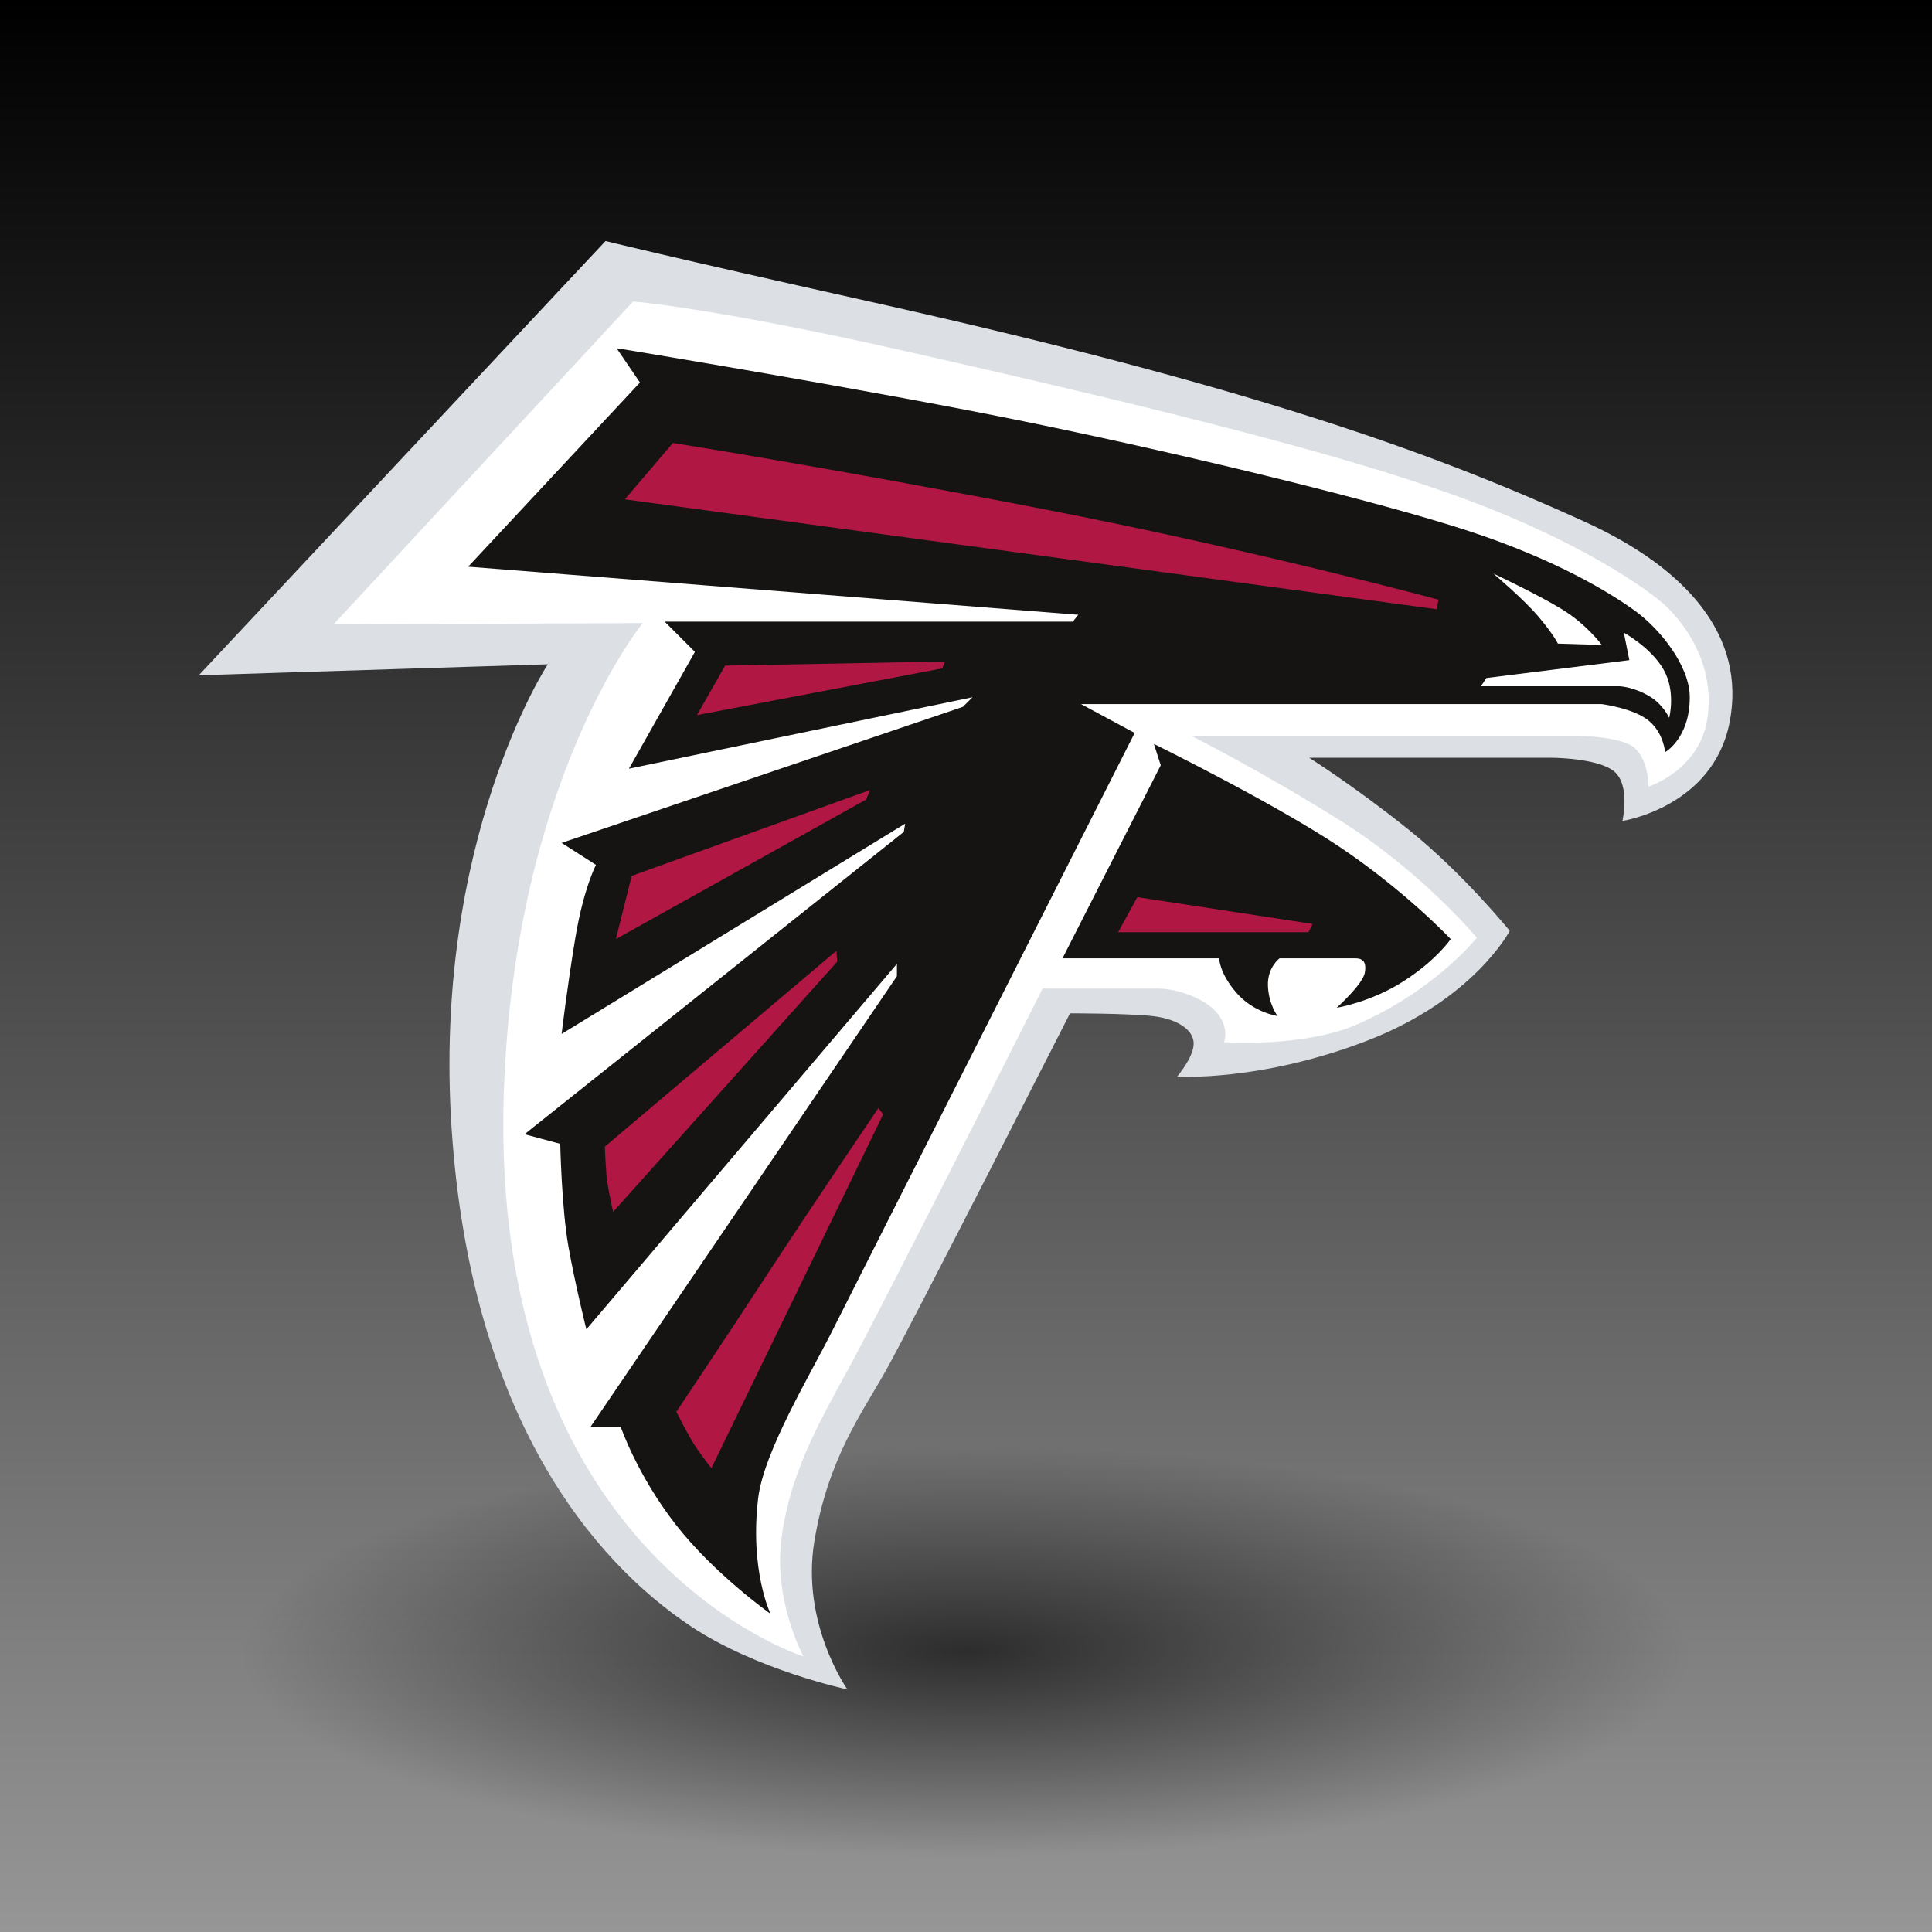 <?xml version="1.0" encoding="UTF-8" standalone="no"?>
<!-- Created with Inkscape (http://www.inkscape.org/) -->
<svg id="svg3837" xmlns:rdf="http://www.w3.org/1999/02/22-rdf-syntax-ns#" xmlns="http://www.w3.org/2000/svg" height="256" width="256" version="1.1" xmlns:cc="http://creativecommons.org/ns#" xmlns:xlink="http://www.w3.org/1999/xlink" xmlns:dc="http://purl.org/dc/elements/1.1/">
 <defs id="defs3839">
  <linearGradient id="linearGradient4389" y2="924.36" gradientUnits="userSpaceOnUse" x2="255.5" gradientTransform="matrix(1.004 0 0 1.004 795.86 -1056)" y1="924.36" x1=".498">
   <stop id="stop4393" offset="0"/>
   <stop id="stop4395" stop-color="#969696" offset="1"/>
  </linearGradient>
  <radialGradient id="radialGradient4421" gradientUnits="userSpaceOnUse" cy="208.25" cx="139" gradientTransform="matrix(1 0 0 .319 0 141.88)" r="85.5">
   <stop id="stop4417" stop-opacity=".652" offset="0"/>
   <stop id="stop4419" stop-opacity="0" offset="1"/>
  </radialGradient>
  <filter id="filter4515" height="1.512" width="1.163" y="-.256" x="-.082">
   <feGaussianBlur id="feGaussianBlur4517" stdDeviation="5.816"/>
  </filter>
 </defs>
 <g id="layer1" transform="translate(0 -796.36)">
  <rect id="rect3845" transform="rotate(90)" height="256" width="256" y="-256" x="796.36" fill="url(#linearGradient4389)"/>
  <path id="path4413" d="m224.5 208.25a85.5 27.25 0 1 1 -171 0 85.5 27.25 0 1 1 171 0z" transform="matrix(1.123 0 0 1 -28.07 806.86)" filter="url(#filter4515)" fill="url(#radialGradient4421)"/>
  <g id="layer1-6" fill-rule="evenodd" transform="matrix(.925 0 0 .925 11.665 674.96)">
   <g id="g8" fill="#dce0e5" transform="matrix(1.25 0 0 1.25 15.869 165.77)">
    <path id="path10" d="m163.15 66.457s10.395-1.575 12.285-11.339c1.88-9.764-4.76-17.566-16.7-22.992-17.32-7.874-38.11-15.433-81.889-25.196-23.641-5.274-30.237-6.93-30.237-6.93s-46.614 49.764-46.614 49.764l40-1.26s-13.228 20.157-11.023 53.228c2.204 33.071 16.28 49.593 27.401 57.008 7.56 5.039 17.953 7.244 17.953 7.244s-5.354-7.559-3.78-17.008c1.575-9.449 5.354-14.488 8.189-19.528 2.835-5.039 21.103-40.944 21.103-40.944s6.614 0 9.448 0.314c2.835 0.316 4.725 1.575 4.725 3.151 0 1.574-1.89 3.779-1.89 3.779s9.449 0.63 21.732-4.095c12.284-4.723 16.378-12.598 16.378-12.598s-5.354-6.613-11.653-11.653c-6.3-5.039-11.339-8.188-11.339-8.188h27.717s5.354 0 7.244 1.574c1.89 1.575 0.944 5.67 0.944 5.67z"/>
   </g>
   <g id="g12" fill="#fff" transform="matrix(1.25 0 0 1.25 35.16 174.43)">
    <path id="path14" d="m150.71 55.59s5.985-1.89 6.773-8.031c0.787-6.142-2.678-10.551-4.567-12.441-1.89-1.89-10.237-7.874-24.883-13.07-12.06-4.281-30.392-9.135-63.305-16.536-21.365-4.805-30.394-5.512-30.394-5.512s-34.331 37.008-34.331 37.008l35.434-0.158s-14.649 17.97-15.905 53.543c-1.89 53.544 34.331 64.882 34.331 64.882s-3.465-6.299-2.521-13.543c0.945-7.244 4.095-12.913 7.56-19.213 3.465-6.299 22.362-43.778 22.362-43.778h13.228c2.362 0 5.67 1.26 6.928 2.991 1.261 1.732 0.63 3.149 0.63 3.149s9.141 0.645 15.276-2.046c8.976-3.937 13.702-9.921 13.702-9.921s-6.3-7.559-15.591-13.386c-9.291-5.827-17.166-9.764-17.166-9.764h43.938s5.353 0 6.929 1.417c1.574 1.417 1.574 4.409 1.574 4.409z"/>
   </g>
   <g id="g16" fill="#161413" transform="matrix(1.25 0 0 1.25 54.452 181.12)">
    <path id="path18" d="m137.16 46.3s2.835-1.572 2.835-6.3c0-3.622-3.465-7.874-6.299-9.921-2.835-2.047-8.976-5.827-19.055-9.134-10.07-3.307-31.333-8.504-49.601-12.283-18.267-3.78-48.031-8.662-48.031-8.662s2.678 3.938 2.678 3.938-19.686 21.102-19.686 21.102l69.921 5.512s-0.63 0.787-0.63 0.787h-46.771l3.465 3.465-7.56 13.386 39.37-8.189-1.101 1.103-45.984 15.591 3.937 2.52s-1.417 2.677-2.362 8.347c-0.944 5.669-1.574 11.023-1.574 11.023l39.37-24.095s-0.158 0.945-0.158 0.945l-43.464 34.645 4.094 1.102s0.158 7.402 0.945 11.811 2.047 9.449 2.047 9.449 35.591-41.889 35.591-41.889v1.417s-35.118 51.653-35.118 51.653h3.465s1.89 5.512 6.299 11.181c4.41 5.67 10.866 10.236 10.866 10.236s-2.392-4.946-1.417-13.227c0.63-5.355 5.984-14.174 8.504-19.213 2.52-5.04 34.646-68.504 34.646-68.504l-6.142-3.308h59.686s3.622 0.473 5.354 1.891c1.732 1.417 1.889 3.622 1.889 3.622z"/>
   </g>
   <g id="g20" fill="#fff" transform="matrix(1.25 0 0 1.25 199.53 221.87)">
    <path id="path22" d="m21.574 9.764s0.788-2.992-0.63-5.512c-1.417-2.52-4.567-4.252-4.567-4.252l0.63 3.149-16.378 2.048s-0.629 0.944-0.629 0.944h15.905s1.653 0.079 3.465 1.182c1.533 0.934 2.204 2.44 2.204 2.44z"/>
   </g>
   <g id="g24" fill="#fff" transform="matrix(1.25 0 0 1.25 201.3 213.4)">
    <path id="path26" d="m12.441 8.19s-1.732-2.362-4.567-4.095c-2.835-1.732-7.874-4.095-7.874-4.095s3.464 2.913 5.196 4.961c1.732 2.047 2.205 3.07 2.205 3.07l5.04 0.158z"/>
   </g>
   <g id="g28" fill="#b01742" transform="matrix(1.25 0 0 1.25 76.893 194.7)">
    <path id="path30" d="m93.229 17.953s-21.002-5.681-45.355-10.394c-24.41-4.724-42.362-7.559-42.362-7.559-0 0-5.512 6.457-5.512 6.457l93.071 12.599 0.158-1.103z"/>
   </g>
   <g id="g32" fill="#b01742" transform="matrix(1.25 0 0 1.25 87.228 226)">
    <path id="path34" d="m28.425 0l-25.196 0.473-3.228 5.67s28.11-5.354 28.11-5.354 0.314-0.788 0.314-0.788z"/>
   </g>
   <g id="g36" fill="#b01742" transform="matrix(1.25 0 0 1.25 75.613 244.41)">
    <path id="path38" d="m29.135 0s-27.323 9.843-27.323 9.843l-1.812 7.244 28.662-15.984 0.473-1.103z"/>
   </g>
   <g id="g40" fill="#b01742" transform="matrix(1.25 0 0 1.25 74.038 267.44)">
    <path id="path42" d="m26.536 0l-26.536 22.44s0.079 2.913 0.315 4.331c0.236 1.417 0.63 3.15 0.63 3.15l25.669-28.662-0.078-1.26z"/>
   </g>
   <g id="g44" fill="#b01742" transform="matrix(1.25 0 0 1.25 84.275 289.98)">
    <path id="path46" d="m23.149 0s-7.638 11.261-12.834 19.214c-5.197 7.952-10.315 15.59-10.315 15.59s1.181 2.362 1.969 3.622c0.787 1.26 2.047 2.835 2.047 2.835s19.686-40.552 19.686-40.552-0.552-0.709-0.552-0.709z"/>
   </g>
   <g id="g48" fill="#161413" transform="matrix(1.25 0 0 1.25 139.59 237.81)">
    <path id="path50" d="m10.473 0s13.937 6.851 21.417 11.891c7.481 5.039 12.599 10.472 12.599 10.472s-1.575 2.362-5.355 4.803c-3.779 2.441-7.717 3.071-7.717 3.071s2.993-2.677 3.229-4.016c0.236-1.339-0.314-1.653-1.103-1.653h-8.661s-1.417 1.023-1.339 3.149c0.08 2.126 1.103 3.464 1.103 3.464s-2.756-0.393-4.725-2.676c-1.968-2.283-1.968-3.937-1.968-3.937h-17.953l11.26-22.126c0-0.001-0.787-2.442-0.787-2.442z"/>
   </g>
   <g id="g52" fill="#b01742" transform="matrix(1.25 0 0 1.25 147.56 259.76)">
    <path id="path54" d="m2.205 0s20.079 3.07 20.079 3.07-0.473 0.945-0.473 0.945h-21.811l2.205-4.016z"/>
   </g>
  </g>
 </g>
</svg>
